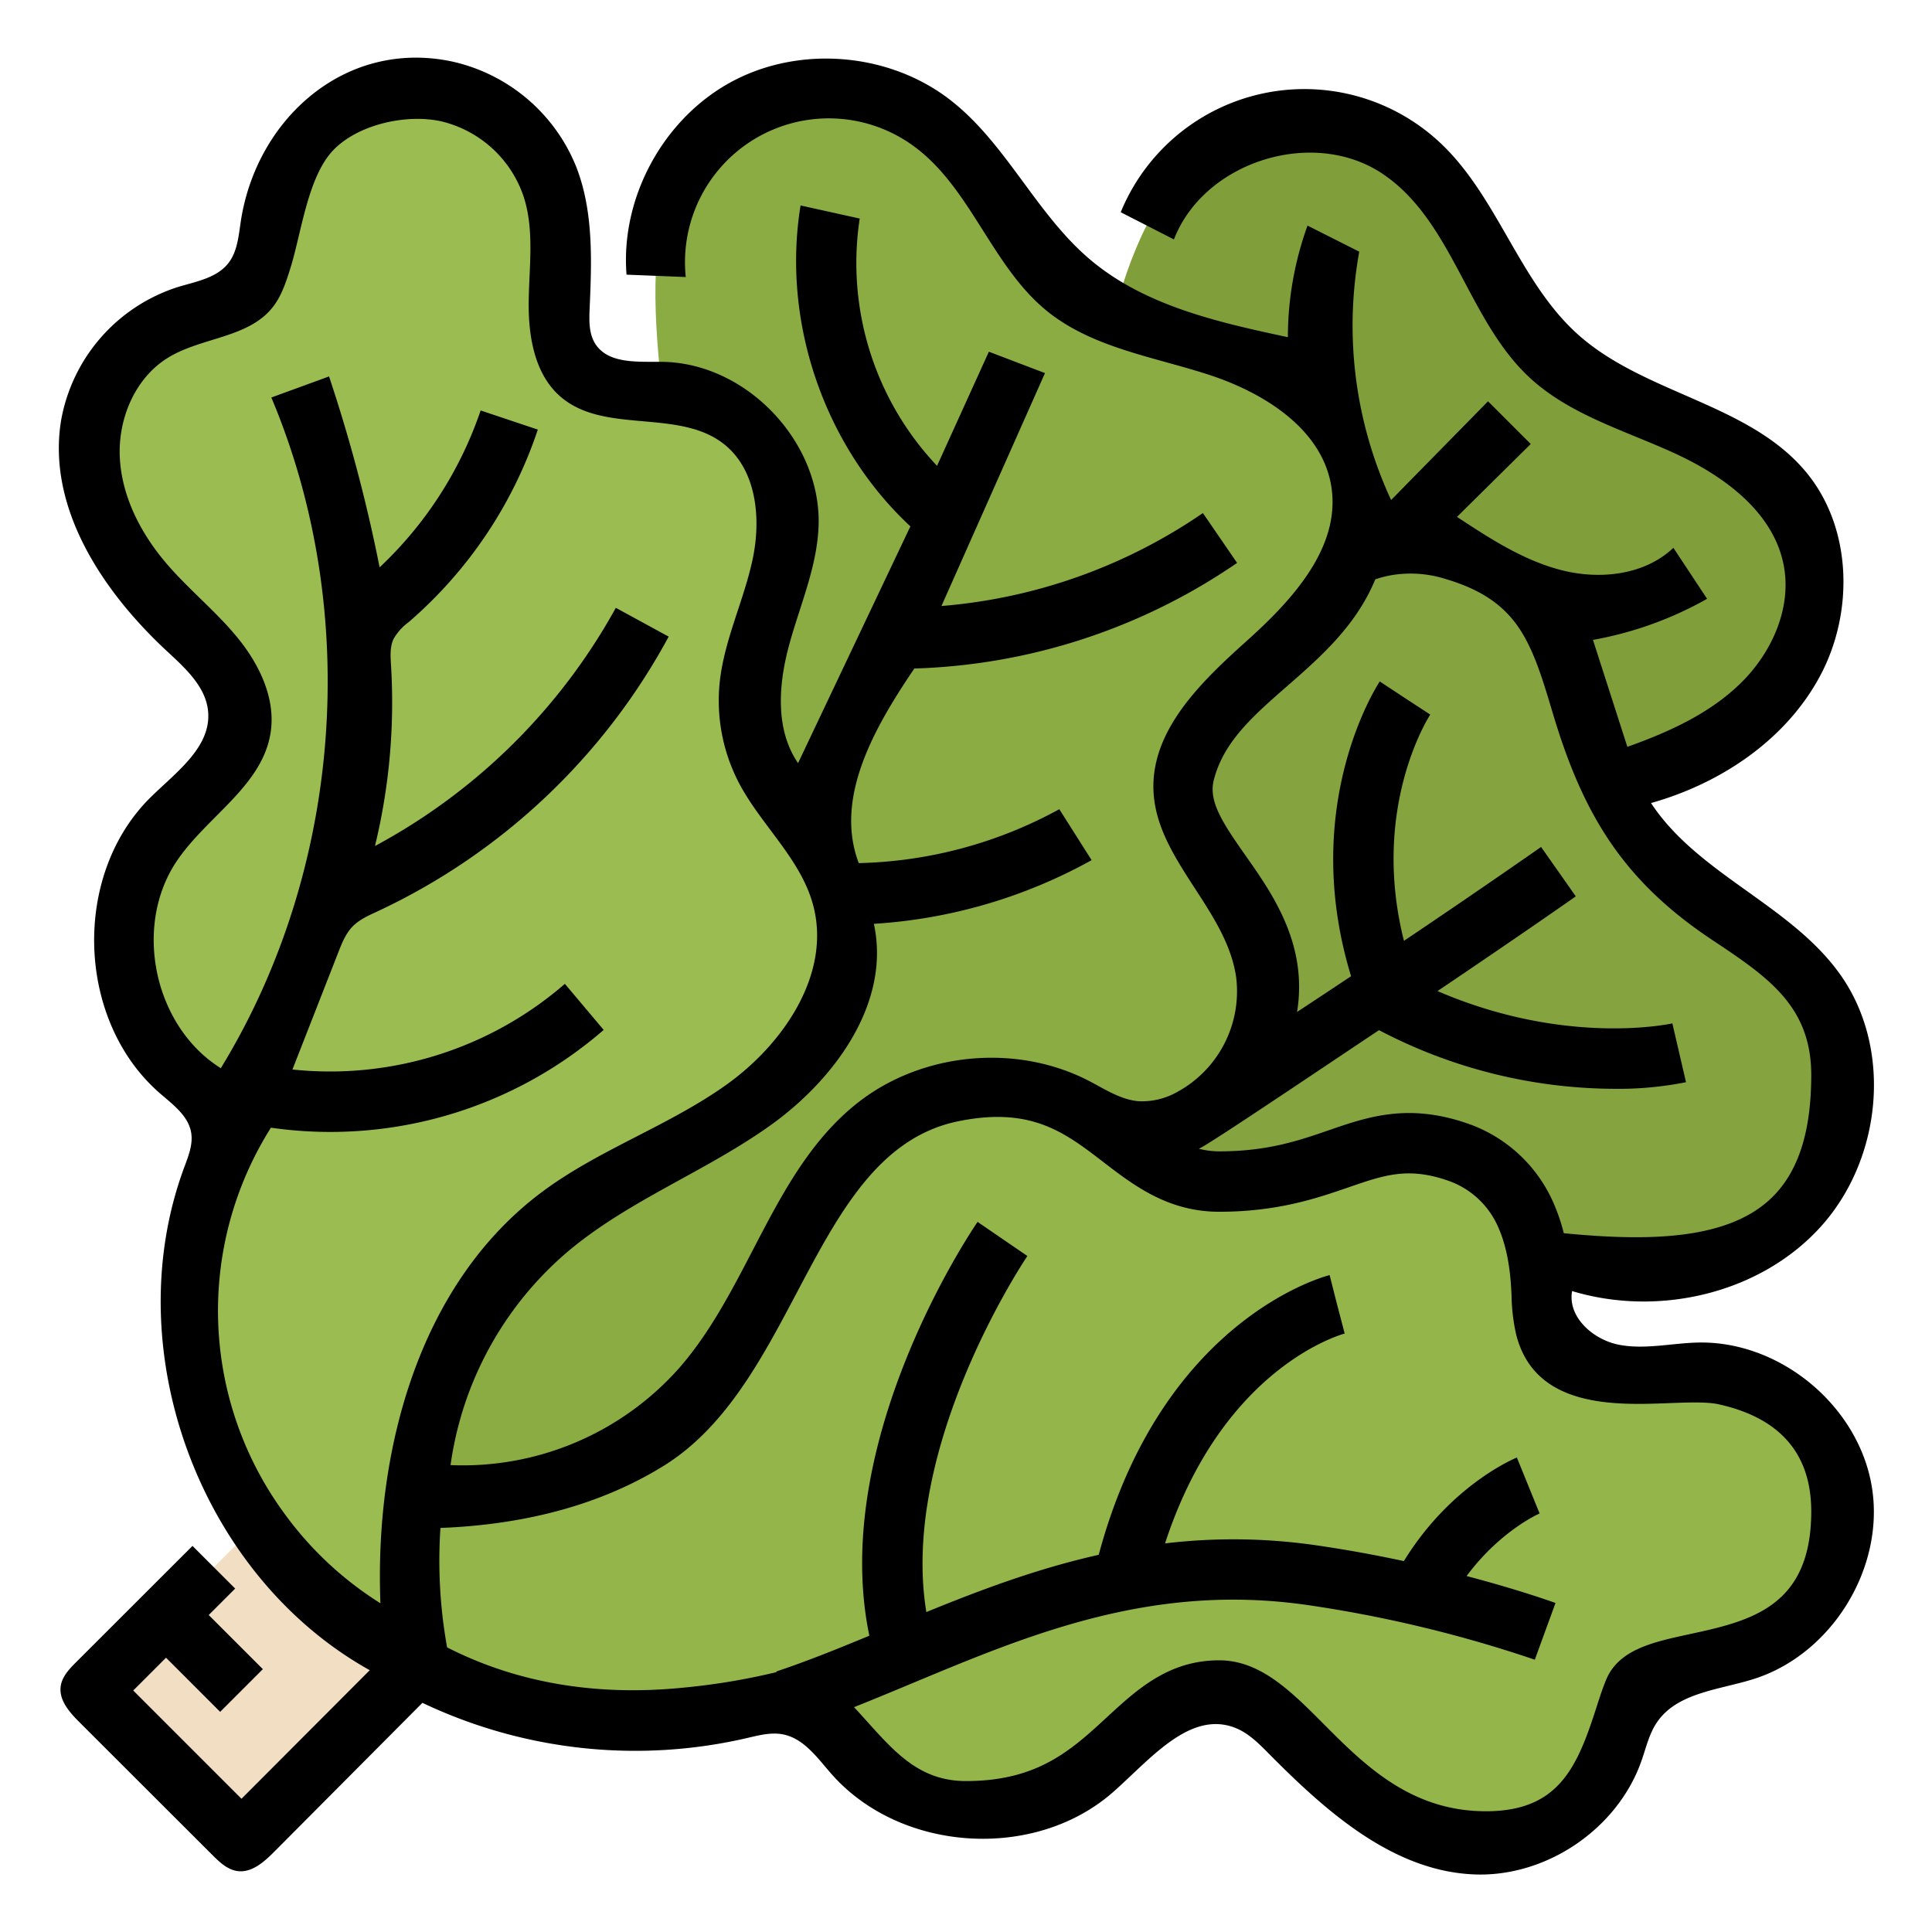 <svg height="512" viewBox="0 0 512 512" width="512" xmlns="http://www.w3.org/2000/svg"><g id="Filled_outline" data-name="Filled outline"><path d="m289.736 104.484c4.327-6.7 7.8-72.484 54.61-72.484s42.3 42.82 70.212 64.43c31.206 24.162 66.736 15.237 65.406 63.9-1.106 40.435-54.741 37.839-62.542 62s12.739 43.227-10.665 67.388c-24.67 25.469-84.55-9.36-109.22 16.108-46.808 48.323-109.22 104.7-148.227 64.43s15.6-104.7 62.412-136.914c41.563-28.606-2.188-59.915 15.6-96.646 15.605-32.212 46.811-8.051 62.414-32.212z" fill="#809e39"/><path d="m112 440-48 48-40-40 14.34-14.34 11.32-11.32 22.34-22.34z" fill="#f2dec2"/><path d="m102.537 406.166c-15.778-20.745 0-48.5 15.733-64.673s55.066-24.253 62.933-48.5-1.3-60.74 30.483-84.548c38.677-28.968 60.432-7.947 84.566-14.147 31.466-8.084 48.517-60.551 89.154-48.5 34.089 10.1 28.189 36.379 43.922 68.716 14.926 30.667 58.672 31.28 58.672 70.386 0 56.59-46.346 53.431-86.533 48.505-35.727-4.379-25.329 36.989-67.194 56.253-43.921 20.21-69.439-21.928-90.138-7.748-23.599 16.172-93.283 87.782-141.598 24.256z" fill="#85a33e"/><path d="m105.179 402.609c20.219 15.5 64.891 17.414 83.981 6.421 54.581-31.431 54.581-70.72 70.175-86.436 22.732-22.909 55.71-14.994 70.174-39.288 23.392-39.289-21.637-54.873-15.594-78.578 7.879-30.907 53.074-35.288 45.159-79.559-6.145-34.369-35.574-28.087-67.092-43.541-29.9-14.66-30.497-57.628-68.615-57.628-55.154 0-52.076 45.522-47.275 84.994 4.268 35.092-36.051 24.879-54.826 66-19.7 43.141 21.372 68.205 7.551 88.535-15.759 23.18-85.554 91.624-23.638 139.08z" fill="#8bab43"/><path d="m251.671 288.908c-43.735 8.853-47.112 71.522-80.809 92.395-29.486 18.265-68.377 18.277-107.636 10.33 0 0 31.407 72 118.1 63.179a177.059 177.059 0 0 0 29.227-5.225c13.447 8.122 21.113 30.046 44.668 30.046 39.259 0 43.556-32 67.111-32 18.507 0 31.408 40 70.667 40 31.407 0 34.025-27.2 39.259-39.787s54.963 0 54.963-47.681c0-20.232-12.212-32.142-30.991-36.227-13.45-2.927-42.6 6.229-47.433-12.508-.9-3.486-.9-7.133-1.107-10.73-.377-6.645-1.488-13.336-4.242-19.381a30.48 30.48 0 0 0 -18.3-16.515c-23.56-7.949-31.412 7.945-62.819 7.945-25.877 0-31.399-31.788-70.658-23.841z" fill="#94b54a"/><path d="m198.884 188.84c0-31.4 15.894-39.248 7.945-62.8a30.475 30.475 0 0 0 -16.515-18.291c-6.045-2.753-12.736-3.864-19.381-4.241-3.6-.2-7.244-.207-10.73-1.106-18.738-4.836-9.581-33.974-12.508-47.419-4.085-18.774-15.995-30.983-36.227-30.983-47.681 0-35.1 49.714-47.681 54.947s-39.787 7.853-39.787 39.247c0 39.248 40 52.144 40 70.646 0 23.548-32 23.548-32 62.8 0 23.548 21.924 35.507 30.046 48.95-46.046 92.341 49.189 140.7 49.189 140.7-7.947-39.247.83-71.535 19.1-101.012 20.873-33.688 83.542-37.064 92.395-80.785 7.941-39.255-23.846-44.776-23.846-70.653z" fill="#9bbc50"/><path d="m458.7 356.526a41.48 41.48 0 0 0 -8.713-.737c-7 .156-14.045 1.913-20.916.59s-13.682-7.345-12.45-14.233c23.018 6.954 50.076.638 66.1-17.287s18.877-47.017 4.946-66.616c-13.136-18.483-37.667-26.484-50.129-45.428 18.5-5.2 35.771-16.768 44.82-33.718s8.48-39.449-3.876-54.163c-15.213-18.116-42.738-20.525-60.344-36.326-15.468-13.882-21.123-36.133-36.167-50.473a52.61 52.61 0 0 0 -84.971 18.107l14.1 7.209c8.023-20.691 36.938-29.763 55.343-17.363 18.5 12.467 22.48 38.616 38.779 53.85 10.551 9.861 25.015 14.027 38.165 20s26.442 15.5 29.277 29.664c2.277 11.371-3.038 23.275-11.315 31.4s-19.155 13.03-30.081 16.92l-9.117-28.346a95.62 95.62 0 0 0 30.243-10.884l-8.928-13.513c-7.593 7.207-19.34 8.518-29.492 5.962s-19.111-8.408-27.856-14.162l19.542-19.317-11.315-11.315-25.686 26.166a109.708 109.708 0 0 1 -8.444-65.815l-13.705-6.91a87.178 87.178 0 0 0 -5.21 29.572c-18.575-3.969-37.978-8.333-52.465-20.619-14.3-12.125-22.149-30.671-36.937-42.194-16.194-12.62-39.937-14.618-58.012-4.884s-29.474 30.659-27.85 51.124l15.7.631a38.106 38.106 0 0 1 59.984-35c15.438 10.975 20.927 31.882 35.588 43.882 12.012 9.829 28.226 12.2 42.986 16.992s30.238 14.486 32.55 29.832c2.411 16-10.384 29.9-22.425 40.706s-25.439 23.644-24.731 39.808c.8 18.161 19.3 31.306 21.9 49.3a30.375 30.375 0 0 1 -15.864 30.584 18.9 18.9 0 0 1 -9.988 2.312c-4.758-.4-8.914-3.189-13.153-5.384-19.229-9.958-44.176-7.615-61.215 5.749-22.416 17.582-28.676 49.015-47.457 70.436a76.675 76.675 0 0 1 -60.511 25.632 90.631 90.631 0 0 1 30.8-56.357c16.171-13.744 36.665-21.332 53.939-33.662s31.974-32.691 27.441-53.424a136.228 136.228 0 0 0 57.708-16.875l-8.562-13.5a116.046 116.046 0 0 1 -53.15 14.286c-6.594-17.418 4.3-36.144 14.729-51.574a159.438 159.438 0 0 0 85.533-27.984l-9.054-13.211a142.729 142.729 0 0 1 -69.29 24.634l27.435-61.729-14.869-5.664-13.733 30.249a78.232 78.232 0 0 1 -20.493-65.536l-15.671-3.47c-5.045 30.793 6.245 63.791 29.1 85.04l-29.771 62.751c-6.108-8.925-5.2-20.892-2.359-31.328s7.374-20.591 7.794-31.4c.87-22.328-19.057-43.323-41.4-43.62-6.437-.086-14.345.639-17.783-4.8-1.7-2.695-1.623-6.105-1.484-9.29.551-12.7 1.063-25.833-3.581-37.663a46.263 46.263 0 0 0 -33.021-27.87c-28.342-5.9-51.747 15.382-55.844 42.389-.584 3.853-.894 8-3.289 11.069-3.093 3.968-8.582 4.878-13.4 6.342a45.466 45.466 0 0 0 -30.91 35.2c-3.867 23.118 10.863 45.372 28.046 61.313 4.87 4.517 10.368 9.47 10.9 16.092.75 9.419-8.542 16.009-15.27 22.643-20.926 20.634-19.678 59.224 2.538 78.462 3.4 2.946 7.453 5.9 8.224 10.335.543 3.123-.713 6.24-1.817 9.211-17.962 48.343 4.108 108.187 49.152 133.294l-33.988 34.067-28.687-28.687 8.687-8.688 14.343 14.346 11.315-11.315-14.345-14.343 7.011-7.01-11.311-11.309-30.793 30.762c-1.838 1.836-3.775 3.863-4.134 6.436-.514 3.678 2.324 6.887 4.951 9.511l35.263 35.219c1.895 1.893 3.99 3.889 6.645 4.245 3.753.5 7.014-2.4 9.685-5.08l39.317-39.507a131.337 131.337 0 0 0 85.984 9.342c3.174-.744 6.455-1.613 9.65-.964 5.511 1.12 9.066 6.269 12.781 10.491 18.281 20.777 53.808 23.065 74.6 4.8 9.712-8.528 20.275-21.737 32.323-17.061 3.519 1.365 6.272 4.137 8.927 6.82 15.168 15.325 32.826 31.118 54.368 32.041 19.15.82 38.1-12.022 44.433-30.113 1.208-3.45 2.026-7.111 4.067-10.144 5.348-7.944 16.457-8.629 25.595-11.5 20.762-6.515 34.913-29.506 31.377-50.977-3.058-18.565-19.018-33.971-37.352-37.476zm-137.027-149.826c2.585-10.159 10.446-17.021 19.549-24.968 8.587-7.5 18.2-15.915 23.238-28.2a28.244 28.244 0 0 1 4.38-1.12 30.759 30.759 0 0 1 14.3 1.04c9.5 2.815 15.618 7.02 19.843 13.64 3.716 5.811 5.949 13.291 8.535 21.952 7.961 26.672 18.534 44.282 42.178 60.01 14.695 9.784 26.304 17.506 26.304 35.846 0 15.6-3.695 26.481-11.3 33.275-11.863 10.6-32.711 10.741-54.275 8.641a50.219 50.219 0 0 0 -2.92-8.443 38.6 38.6 0 0 0 -23.022-20.783c-15.524-5.237-26.071-1.6-36.273 1.915-8.006 2.761-16.286 5.615-29.1 5.615a21.181 21.181 0 0 1 -5.405-.694c.157-.08.309-.15.467-.234 3.811-1.976 35.016-23.03 47.281-31.193a135.156 135.156 0 0 0 62.138 15.546 91.6 91.6 0 0 0 19.218-1.752l-3.618-15.586c-.307.072-28.032 6.2-62.242-8.564 22.095-14.876 36.485-24.981 36.651-25.1l-9.2-13.09c-.165.116-14.412 10.12-36.339 24.884-8.8-34.948 6.274-58.887 6.97-59.964l-6.7-4.375-6.678-4.405c-.9 1.371-21.352 33.158-7.6 78.11q-7.1 4.734-14.319 9.477c2.9-17.915-6.483-31.263-13.655-41.459-6.149-8.74-9.846-14.383-8.406-20.021zm-246.509 194.12a90.867 90.867 0 0 1 -3.364-101.97 110.558 110.558 0 0 0 88.181-25.909l-10.281-12.211a94.967 94.967 0 0 1 -72.2 22.7l12.181-31.113c.95-2.426 1.944-4.922 3.761-6.79 1.771-1.821 4.161-2.877 6.466-3.944a169.029 169.029 0 0 0 77.3-72.871l-14.006-7.634a158.579 158.579 0 0 1 -63.832 63.127 161.366 161.366 0 0 0 4.25-47.946c-.145-2.35-.32-4.822.689-6.95a14.351 14.351 0 0 1 3.955-4.412 115.736 115.736 0 0 0 34.264-51.049l-15.151-5.071a102.108 102.108 0 0 1 -26.777 41.571 413.345 413.345 0 0 0 -13.4-50.587l-15.292 5.583c23.953 56.859 18.81 125.112-13.392 177.74-17.728-11.084-23.344-37.664-11.616-54.976 7.919-11.691 22.411-19.719 24.765-33.642 1.536-9.082-2.816-18.223-8.633-25.365s-13.123-12.942-19.085-19.964c-6.679-7.869-11.674-17.554-12.194-27.862s4.047-21.175 12.866-26.536 21.127-5.166 27.575-13.228c2.395-2.994 3.6-6.743 4.749-10.4 2.891-9.164 4.564-24.07 11.264-31.188s19.938-9.861 29.044-7.692a30.5 30.5 0 0 1 21.542 19.935c2.844 8.838 1.445 18.387 1.318 27.67s1.547 19.528 8.668 25.486c11.587 9.695 30.934 3 42.9 12.225 8.845 6.822 10.1 19.857 7.753 30.779s-7.467 21.212-8.683 32.316a47.139 47.139 0 0 0 5.122 26.921c5.842 11.089 16.129 19.866 19.519 31.937 5.107 18.192-7.513 36.994-22.893 47.969s-33.806 17.162-48.939 28.475c-32.513 24.306-44.332 68.38-42.74 108.942a91.421 91.421 0 0 1 -25.654-24.066zm372.426 32.285c-9.571 2.076-18.612 4.036-21.936 12.031-.984 2.364-1.829 4.994-2.723 7.78-5.095 15.858-10.168 27.084-29.151 27.084-19.955 0-32.213-12.3-43.029-23.156-8.631-8.662-16.783-16.844-27.641-16.844-13.4 0-21.721 7.669-29.765 15.085-9.434 8.699-18.345 16.915-37.345 16.915-12.028 0-18.607-7.324-26.226-15.8-1.133-1.261-2.277-2.535-3.45-3.788 5.062-2.008 10.164-4.136 15.409-6.324 31.409-13.1 63.884-26.649 104.77-20.735a339.908 339.908 0 0 1 60.24 14.486l2.738-7.516 2.742-7.516c-.641-.234-9.564-3.459-23.56-7.14 8.983-12.086 19.262-16.545 19.348-16.581l-6.022-14.824c-.769.312-17.59 7.346-29.947 27.442-7.148-1.532-14.968-2.989-23.249-4.186a152.762 152.762 0 0 0 -40.044-.5c15.121-46.335 46.19-55.226 47.607-55.608l-2.023-7.739-1.969-7.754c-1.857.471-44.55 12.007-61.192 74.125-16.385 3.674-31.478 9.364-45.681 15.172-7.192-43.961 26.415-93.829 26.778-94.358l-6.6-4.519-6.6-4.522c-1.678 2.448-39.394 58.29-28.681 109.664-8.438 3.5-16.55 6.773-24.647 9.481l.055.166a175.077 175.077 0 0 1 -24.5 4.1c-23.217 2.361-44.324-1.226-62.808-10.651a129.573 129.573 0 0 1 -1.765-31.654c23.038-.893 42.912-6.4 59.135-16.445 16.412-10.167 26-28.306 35.272-45.847 11.208-21.2 21.794-41.231 42.9-45.5 19.221-3.891 28.107 2.937 38.394 10.844 8.022 6.166 17.115 13.155 30.688 13.155 15.5 0 25.936-3.6 34.321-6.489 9.385-3.237 15.586-5.376 25.944-1.88a22.462 22.462 0 0 1 13.574 12.254c1.993 4.376 3.149 9.781 3.533 16.509.035.609.062 1.219.091 1.83a50.279 50.279 0 0 0 1.26 10.453c5 19.377 26.236 18.575 40.3 18.046 4.992-.189 10.154-.383 13.177.274 16.38 3.56 24.688 13.12 24.688 28.405 0 25.549-16.476 29.121-32.41 32.575z"/></g></svg>